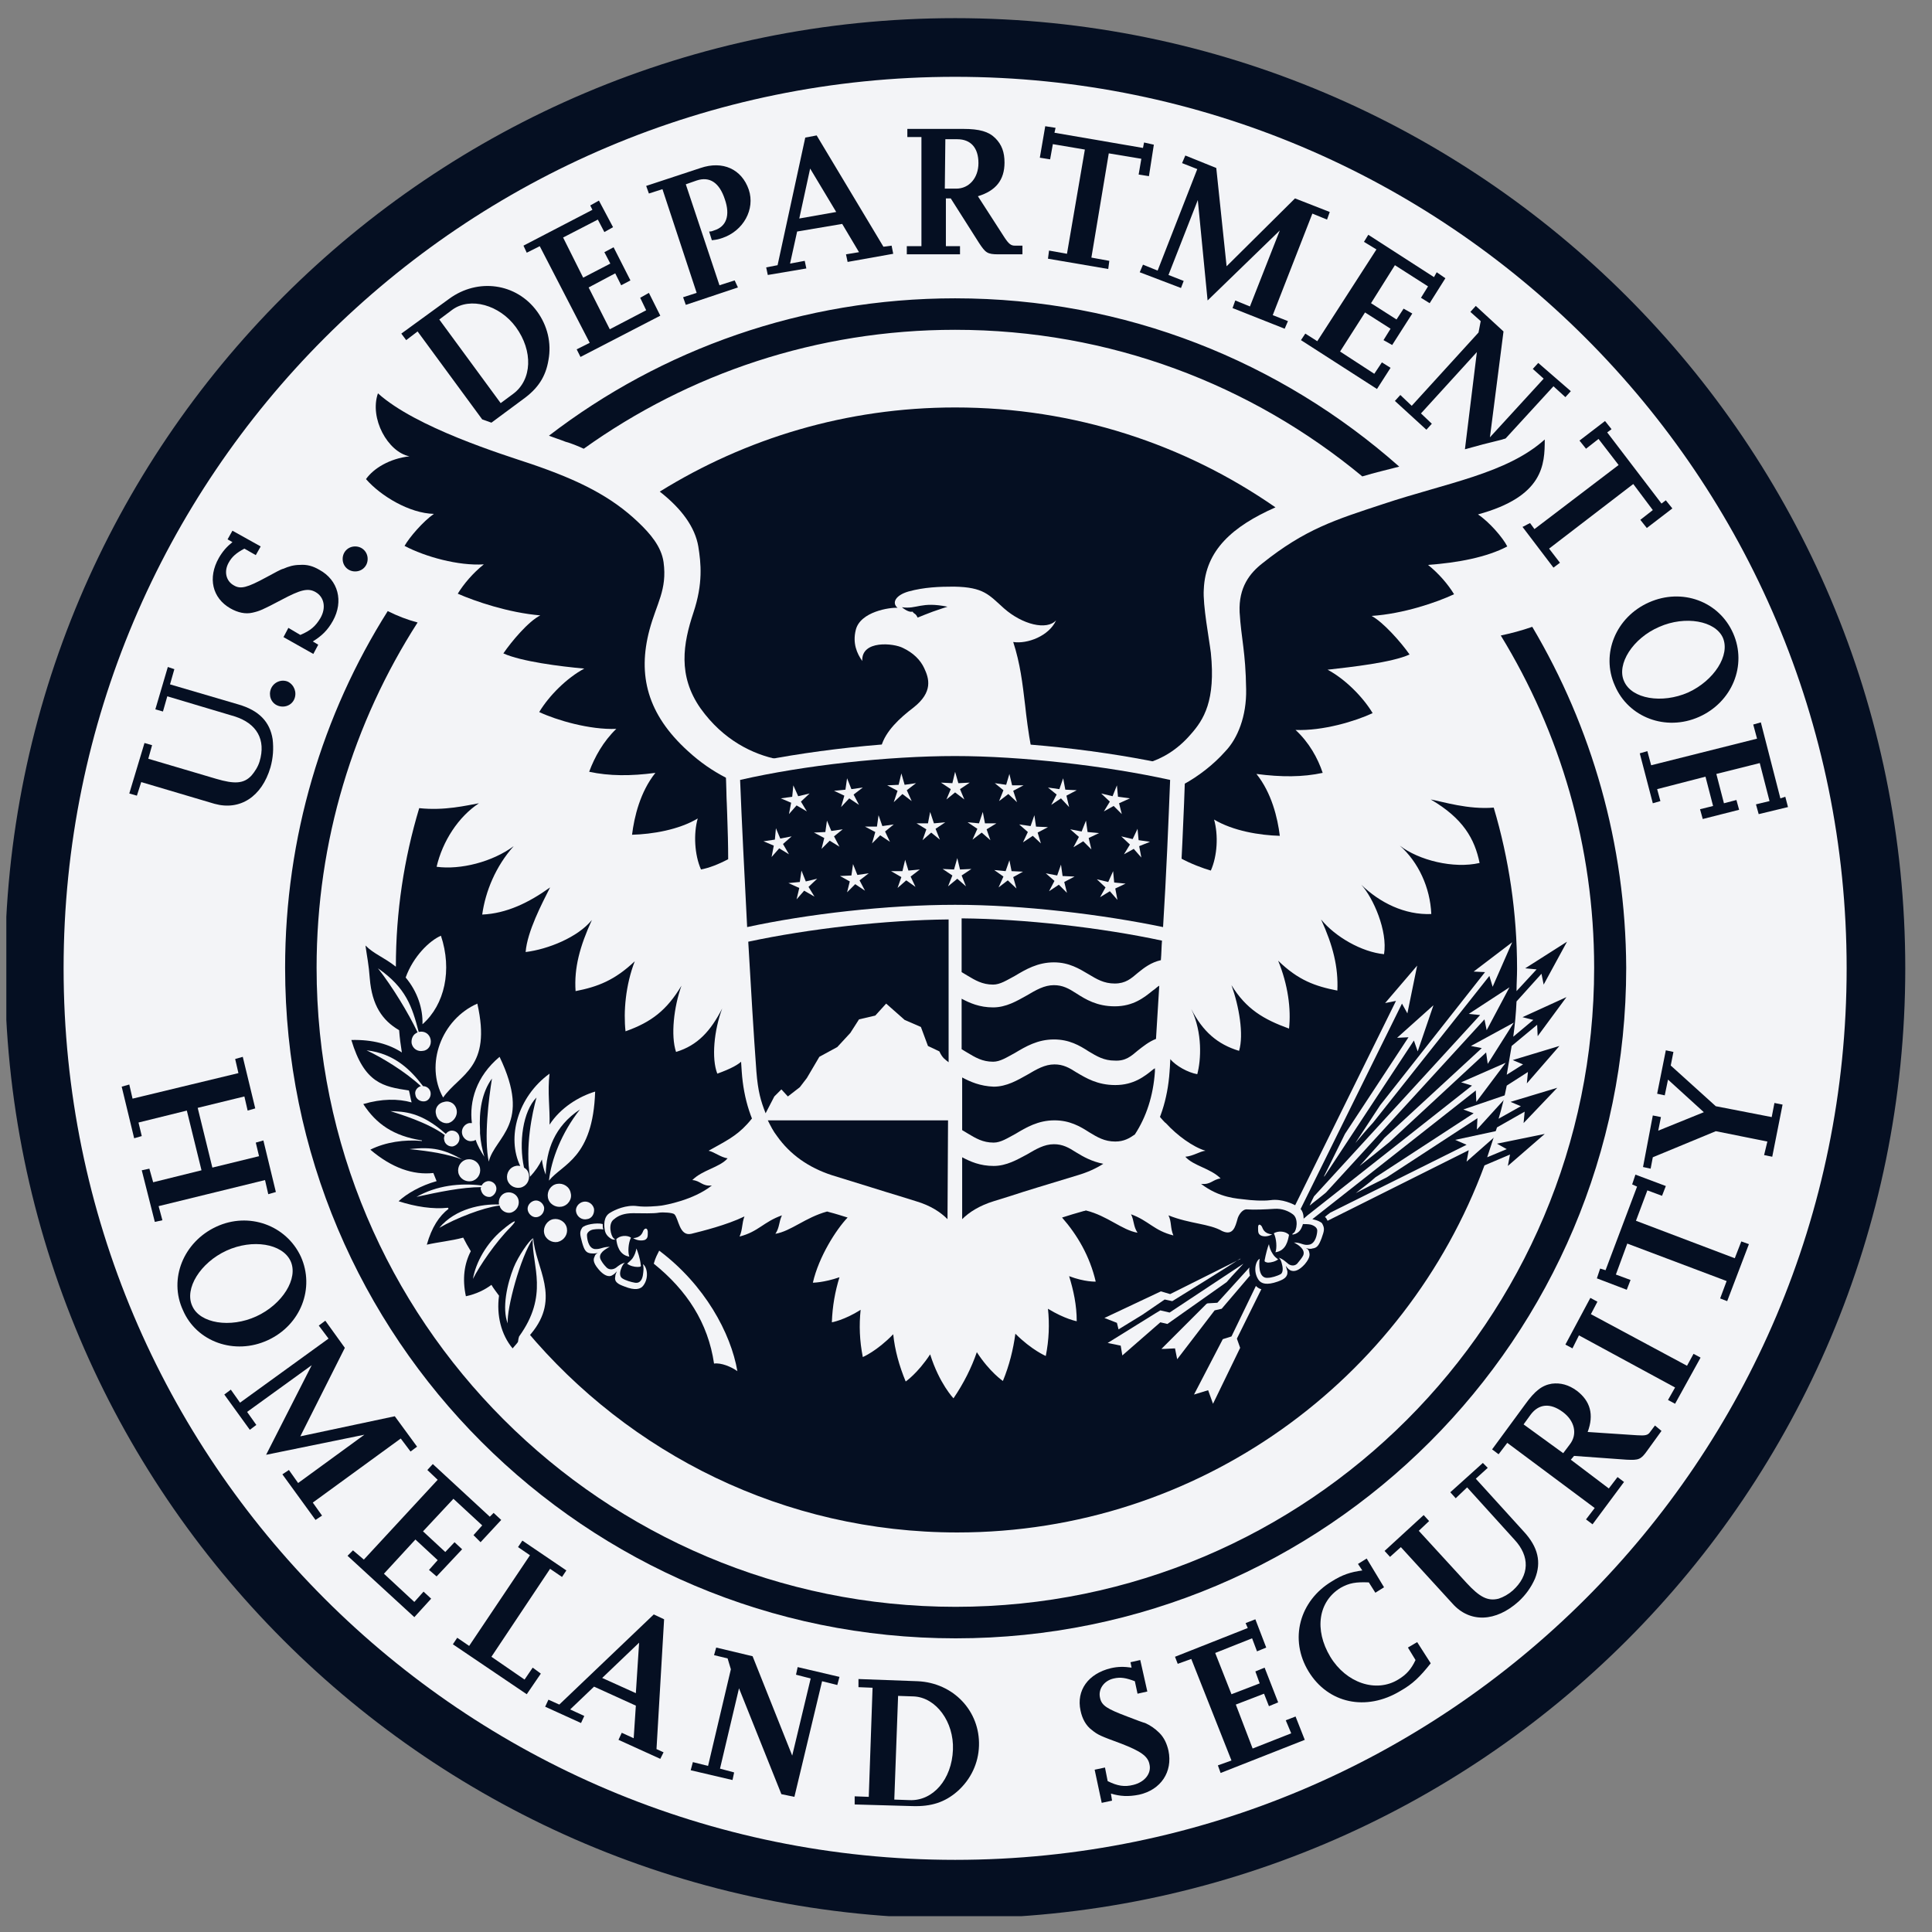 <svg width="61" height="61" viewBox="0 0 61 61" fill="none" xmlns="http://www.w3.org/2000/svg">
<rect x="0" y="0" width="61" height="61" fill="#808080" stroke="none"/>
<g id="Company logo" clip-path="url(#clip0_71_508)">
<path id="XMLID_137_" d="M30.053 60.042C46.357 60.042 59.573 46.825 59.573 30.522C59.573 14.219 46.357 1.002 30.053 1.002C13.75 1.002 0.533 14.219 0.533 30.522C0.533 46.825 13.75 60.042 30.053 60.042Z" fill="#F3F4F7"/>
<path id="XMLID_141_" d="M49.236 33.025L47.762 33.47L48.088 33.607L47.573 33.933C47.625 33.642 47.676 33.333 47.728 33.025L48.533 32.356L48.55 32.716L49.459 31.482L48.071 32.116L48.413 32.202L47.779 32.733C47.831 32.356 47.865 31.996 47.882 31.619L48.67 30.745L48.739 31.087L49.476 29.733L48.156 30.573L48.516 30.607L47.882 31.293C47.882 31.053 47.899 30.83 47.899 30.59C47.899 28.825 47.642 27.11 47.162 25.499C46.356 25.567 45.55 25.31 45.173 25.242C46.202 25.842 46.562 26.493 46.716 27.247C45.893 27.436 44.796 27.162 44.196 26.699C44.779 27.213 45.156 28.019 45.191 28.859C44.35 28.893 43.562 28.499 42.979 27.933C43.356 28.345 43.819 29.39 43.699 30.127C42.996 30.059 42.156 29.579 41.711 29.03C42.088 29.853 42.259 30.539 42.225 31.276C41.522 31.139 40.99 30.95 40.356 30.333C40.665 31.087 40.768 31.859 40.699 32.476C39.893 32.185 39.345 31.859 38.882 31.105C39.122 31.773 39.276 32.665 39.122 33.179C38.436 32.973 37.973 32.562 37.613 31.859C37.973 32.613 37.922 33.47 37.802 33.916C37.511 33.865 37.133 33.659 36.945 33.436C36.928 33.573 36.928 33.71 36.91 33.83C36.876 34.327 36.773 34.807 36.602 35.236C36.653 35.305 36.791 35.459 36.808 35.459C37.168 35.853 37.665 36.213 38.059 36.333C37.888 36.35 37.665 36.505 37.425 36.522C37.682 36.813 38.213 36.882 38.539 37.207C38.282 37.242 38.23 37.413 37.922 37.379C38.505 37.825 39.053 37.842 39.345 37.876C39.465 37.893 39.859 37.927 40.116 37.893C40.476 37.842 40.836 38.013 40.973 38.099C41.196 38.219 41.179 38.527 41.128 38.682C41.093 38.767 41.059 38.887 40.905 38.956C40.819 38.99 40.751 38.99 40.853 38.922C40.939 38.853 41.008 38.476 40.819 38.339C40.682 38.236 40.476 38.15 40.236 38.167C39.979 38.185 39.568 38.202 39.379 38.185C39.208 38.167 39.088 38.407 39.071 38.493C39.002 38.733 38.933 39.025 38.59 38.87C38.179 38.63 37.579 38.647 36.893 38.373C36.996 38.579 36.945 38.767 37.048 39.007C36.431 38.853 36.276 38.545 35.711 38.339C35.813 38.545 35.779 38.716 35.916 38.922C35.419 38.836 34.973 38.39 34.288 38.219C34.27 38.219 34.253 38.236 34.219 38.236C33.979 38.305 33.739 38.373 33.533 38.442C34.013 38.99 34.408 39.659 34.596 40.465C34.596 40.465 34.253 40.482 33.756 40.293C33.893 40.739 33.996 41.202 33.996 41.716C33.996 41.716 33.619 41.647 33.088 41.322C33.139 41.802 33.122 42.299 33.019 42.813C33.019 42.813 32.573 42.625 32.059 42.11C31.991 42.607 31.87 43.105 31.665 43.602C31.665 43.602 31.253 43.327 30.842 42.693C30.671 43.19 30.43 43.67 30.105 44.15C30.105 44.15 29.659 43.687 29.368 42.762C28.973 43.362 28.596 43.619 28.596 43.619C28.39 43.122 28.253 42.625 28.202 42.127C27.688 42.659 27.242 42.847 27.242 42.847C27.139 42.333 27.122 41.836 27.173 41.356C26.659 41.682 26.265 41.75 26.265 41.75C26.282 41.236 26.368 40.773 26.505 40.327C26.008 40.499 25.665 40.499 25.665 40.499C25.853 39.676 26.402 38.819 26.762 38.442C26.59 38.39 26.385 38.322 26.179 38.27C26.162 38.27 26.145 38.253 26.11 38.253C25.425 38.442 24.979 38.87 24.482 38.956C24.619 38.75 24.585 38.596 24.688 38.373C24.105 38.579 23.951 38.887 23.351 39.042C23.453 38.802 23.419 38.63 23.505 38.407C22.939 38.682 22.168 38.87 21.825 38.956C21.448 39.042 21.43 38.476 21.293 38.339C21.242 38.287 20.933 38.27 20.813 38.287C20.625 38.322 20.265 38.305 19.991 38.305C19.716 38.305 19.528 38.373 19.39 38.493C19.185 38.63 19.288 39.025 19.373 39.093C19.459 39.162 19.408 39.145 19.322 39.127C19.168 39.042 19.116 38.939 19.099 38.853C19.065 38.699 19.048 38.407 19.27 38.287C19.408 38.202 19.768 38.03 20.128 38.082C20.368 38.116 20.762 38.082 20.882 38.065C21.002 38.047 21.893 37.893 22.476 37.43C22.168 37.465 22.116 37.276 21.859 37.259C22.185 36.933 22.716 36.865 22.973 36.573C22.75 36.539 22.545 36.367 22.373 36.333C22.888 36.042 23.23 35.887 23.59 35.493C23.59 35.493 23.728 35.339 23.779 35.27C23.608 34.842 23.522 34.362 23.471 33.847C23.471 33.727 23.453 33.59 23.453 33.47C23.333 33.607 23.076 33.745 22.648 33.899C22.459 33.419 22.545 32.527 22.802 31.842C22.442 32.545 22.03 33.007 21.345 33.213C21.173 32.699 21.276 31.79 21.516 31.122C21.053 31.893 20.573 32.27 19.75 32.562C19.682 31.945 19.75 31.105 20.042 30.35C19.408 30.95 18.876 31.156 18.173 31.293C18.122 30.556 18.311 29.87 18.688 29.047C18.242 29.596 17.299 29.973 16.596 30.059C16.648 29.407 17.11 28.533 17.368 28.019C16.699 28.499 15.996 28.842 15.225 28.876C15.328 28.139 15.653 27.35 16.219 26.716C15.55 27.213 14.539 27.47 13.785 27.367C13.973 26.562 14.47 25.79 15.122 25.362C14.728 25.43 14.042 25.602 13.236 25.516C12.756 27.11 12.499 28.79 12.499 30.522C12.105 30.213 11.813 30.127 11.539 29.853C11.591 30.23 11.642 30.436 11.676 30.899C11.745 31.739 12.07 32.219 12.602 32.527C12.619 32.767 12.653 33.007 12.688 33.23C12.293 32.973 11.779 32.819 11.093 32.836C11.505 34.207 12.105 34.31 12.911 34.43C12.945 34.55 12.962 34.687 12.996 34.807C12.568 34.687 12.053 34.687 11.47 34.859C11.882 35.493 12.431 35.87 13.322 36.007V36.025C12.773 35.973 12.173 36.059 11.693 36.299C12.379 36.882 13.048 37.105 13.682 37.036C13.716 37.122 13.751 37.207 13.785 37.293C13.288 37.43 12.842 37.687 12.585 37.927C13.116 38.099 13.665 38.185 14.145 38.133L14.162 38.167C13.87 38.39 13.63 38.75 13.476 39.299C13.853 39.213 14.248 39.179 14.625 39.076C14.693 39.213 14.779 39.367 14.865 39.505C14.659 39.899 14.591 40.379 14.71 40.927C15.036 40.859 15.31 40.722 15.516 40.567C15.585 40.687 15.671 40.79 15.756 40.91C15.671 41.527 15.825 42.145 16.185 42.573C16.356 42.385 16.493 42.196 16.613 42.007C19.87 45.899 24.756 48.385 30.225 48.385C37.853 48.385 44.368 43.567 46.87 36.796L47.676 36.453L47.608 36.813L48.773 35.802L47.265 36.11L47.573 36.282L46.956 36.539C47.059 36.23 47.162 35.905 47.265 35.596L48.139 35.099L48.105 35.459L49.168 34.345L47.693 34.79L48.019 34.927L47.316 35.322C47.419 34.979 47.505 34.619 47.573 34.276L48.242 33.847L48.208 34.207L49.236 33.025Z" fill="#050F22"/>
<path id="XMLID_142_" d="M48.379 19.791C48.036 19.911 47.711 19.996 47.385 20.065C49.253 23.116 50.333 26.716 50.333 30.556C50.333 41.699 41.299 50.733 30.173 50.733C19.03 50.733 9.996 41.699 9.996 30.556C9.996 26.545 11.162 22.808 13.185 19.654C12.859 19.568 12.55 19.448 12.242 19.294C10.185 22.551 9.002 26.425 9.002 30.556C9.002 42.248 18.482 51.728 30.173 51.728C41.865 51.728 51.345 42.248 51.345 30.556C51.328 26.631 50.248 22.945 48.379 19.791Z" fill="#050F22"/>
<path id="XMLID_143_" d="M18.431 14.168C21.739 11.802 25.785 10.413 30.156 10.413C35.042 10.413 39.516 12.145 43.013 15.042C43.408 14.922 43.785 14.836 44.179 14.733C40.442 11.425 35.539 9.419 30.156 9.419C25.339 9.419 20.882 11.03 17.333 13.756C17.505 13.825 17.676 13.876 17.848 13.945C18.036 13.996 18.242 14.082 18.431 14.168Z" fill="#050F22"/>
<path id="XMLID_146_" d="M30.156 58.722C14.608 58.722 2.008 46.122 2.008 30.573C2.008 15.025 14.608 2.425 30.156 2.425C45.705 2.425 58.305 15.025 58.305 30.573C58.305 46.122 45.705 58.722 30.156 58.722ZM30.156 0.573C13.596 0.573 0.156 14.013 0.156 30.573C0.156 47.133 13.596 60.573 30.156 60.573C46.734 60.573 60.156 47.133 60.156 30.573C60.156 14.013 46.716 0.573 30.156 0.573Z" fill="#050F22"/>
<path id="XMLID_147_" d="M22.922 24.556C22.493 24.333 22.116 24.076 21.722 23.716C20.436 22.55 20.128 21.316 20.505 19.893C20.728 19.053 21.07 18.625 20.951 17.75C20.882 17.253 20.522 16.842 20.162 16.499C19.305 15.676 18.276 15.162 16.768 14.648C15.842 14.339 13.133 13.499 11.933 12.419C11.659 13.207 12.242 14.27 12.928 14.408C12.31 14.476 11.796 14.785 11.556 15.127C12.019 15.659 12.928 16.207 13.699 16.225C13.356 16.465 12.928 16.962 12.773 17.236C13.425 17.579 14.47 17.87 15.276 17.819C14.933 18.093 14.642 18.436 14.453 18.745C15.002 18.985 16.048 19.345 17.059 19.43C16.682 19.619 16.151 20.253 15.893 20.63C16.459 20.887 17.693 21.042 18.448 21.11C17.899 21.402 17.333 21.968 17.025 22.482C17.573 22.739 18.619 23.047 19.459 23.013C19.048 23.407 18.773 23.905 18.602 24.367C19.236 24.505 19.922 24.505 20.693 24.402C20.213 25.002 20.025 25.79 19.956 26.356C20.59 26.339 21.43 26.202 22.03 25.842C21.893 26.322 21.928 26.99 22.133 27.453C22.39 27.402 22.665 27.299 22.991 27.128C22.991 26.236 22.939 25.328 22.922 24.556Z" fill="#050F22"/>
<path id="XMLID_148_" d="M48.773 13.876C47.573 14.956 45.67 15.247 43.665 15.916C42.156 16.413 41.213 16.704 39.859 17.785C39.465 18.093 39.105 18.539 39.139 19.327C39.191 20.184 39.328 20.562 39.345 21.762C39.362 22.619 39.071 23.322 38.693 23.716C38.316 24.145 37.819 24.522 37.373 24.762C37.356 25.499 37.322 26.236 37.27 27.093C37.579 27.265 37.99 27.419 38.23 27.487C38.436 27.024 38.471 26.373 38.333 25.876C38.933 26.236 39.773 26.373 40.408 26.39C40.339 25.825 40.151 25.036 39.67 24.436C40.459 24.539 41.128 24.539 41.762 24.402C41.608 23.939 41.333 23.442 40.905 23.047C41.762 23.082 42.791 22.773 43.339 22.516C43.031 22.002 42.465 21.436 41.916 21.145C42.67 21.059 43.939 20.922 44.505 20.665C44.23 20.27 43.665 19.636 43.305 19.447C44.316 19.379 45.362 19.019 45.91 18.762C45.722 18.453 45.431 18.11 45.088 17.836C46.031 17.767 46.939 17.596 47.59 17.253C47.453 16.979 47.025 16.482 46.665 16.242C48.739 15.676 48.773 14.665 48.773 13.876Z" fill="#050F22"/>
<path id="XMLID_149_" d="M40.271 16.019C37.408 14.03 33.928 12.865 30.156 12.865C26.728 12.865 23.539 13.842 20.831 15.522C21.533 16.07 21.945 16.653 22.048 17.253C22.133 17.785 22.202 18.419 21.893 19.345C21.568 20.322 21.396 21.333 22.116 22.362C22.836 23.373 23.779 23.819 24.551 23.973C25.562 23.802 26.693 23.648 27.825 23.562C27.962 23.082 28.408 22.671 28.836 22.345C29.471 21.848 29.333 21.419 29.179 21.093C29.059 20.836 28.836 20.613 28.511 20.459C28.219 20.305 27.191 20.202 27.225 20.87C27.053 20.631 26.916 20.305 27.019 19.893C27.156 19.311 28.099 19.173 28.339 19.191C28.151 19.036 28.271 18.796 28.682 18.676C29.179 18.539 29.659 18.522 30.122 18.522C31.065 18.539 31.219 18.779 31.699 19.208C32.282 19.722 33.053 19.91 33.345 19.585C33.122 20.082 32.436 20.339 31.991 20.27C32.213 20.956 32.282 21.556 32.368 22.276C32.402 22.602 32.471 23.151 32.556 23.596C33.825 23.699 35.111 23.87 36.225 24.093C36.688 23.956 37.168 23.682 37.596 23.185C38.008 22.722 38.385 22.122 38.231 20.613C38.179 20.185 37.973 19.105 38.008 18.608C38.059 17.373 38.916 16.619 40.271 16.019Z" fill="#050F22"/>
<path id="XMLID_150_" d="M28.476 19.173C28.648 19.311 28.75 19.328 28.819 19.311C28.819 19.345 28.888 19.379 28.905 19.396C28.939 19.43 28.956 19.465 28.973 19.499C29.059 19.465 29.265 19.379 29.453 19.311C29.642 19.242 29.916 19.156 29.916 19.156C29.076 18.985 28.956 19.242 28.476 19.173Z" fill="#050F22"/>
<path id="XMLID_154_" d="M53.642 22.636C54.688 22.173 55.168 21.008 54.722 19.996C54.276 18.985 53.111 18.556 52.065 19.019C51.019 19.482 50.539 20.648 50.985 21.642C51.413 22.653 52.596 23.099 53.642 22.636ZM52.391 19.791C53.213 19.43 54.156 19.602 54.396 20.133C54.636 20.682 54.122 21.488 53.299 21.865C52.476 22.225 51.516 22.07 51.276 21.505C51.036 20.973 51.55 20.151 52.391 19.791Z" fill="#050F22"/>
<path id="XMLID_158_" d="M52.185 25.362L51.773 23.785L52.013 23.716L52.133 24.162L55.476 23.322L55.356 22.876L55.596 22.808L56.213 25.208L56.368 25.156L56.453 25.482L55.528 25.705L55.442 25.396L55.87 25.293L55.562 24.093L54.191 24.436L54.431 25.362L54.825 25.259L54.91 25.568L53.762 25.859L53.676 25.55L54.088 25.448L53.848 24.522L52.322 24.916L52.425 25.293L52.185 25.362Z" fill="#050F22"/>
<path id="XMLID_159_" d="M5.505 21.128L5.368 21.608L7.528 22.242C8.179 22.43 8.522 22.791 8.608 23.339C8.642 23.631 8.625 23.922 8.539 24.23C8.265 25.156 7.579 25.602 6.773 25.379L4.459 24.693L4.322 25.122L4.082 25.053L4.562 23.459L4.802 23.528L4.682 23.956L6.825 24.59C7.408 24.762 7.699 24.745 7.939 24.488C8.042 24.368 8.145 24.213 8.196 24.042C8.402 23.356 8.11 22.842 7.408 22.619L5.282 21.985L5.145 22.465L4.905 22.396L5.299 21.059L5.505 21.128Z" fill="#050F22"/>
<path id="XMLID_160_" d="M9.293 22.071C9.208 22.276 8.968 22.362 8.762 22.276C8.556 22.191 8.471 21.951 8.556 21.745C8.642 21.539 8.882 21.436 9.088 21.522C9.293 21.625 9.379 21.865 9.293 22.071Z" fill="#050F22"/>
<path id="XMLID_161_" d="M10.048 20.356L9.893 20.647L8.951 20.116L9.105 19.824L9.482 20.047C9.808 19.91 9.962 19.773 10.116 19.516C10.305 19.19 10.236 18.847 9.962 18.693C9.722 18.556 9.482 18.624 8.899 18.933C8.282 19.259 8.196 19.293 7.973 19.344C7.751 19.396 7.511 19.344 7.271 19.207C6.705 18.882 6.551 18.247 6.911 17.613C7.031 17.407 7.151 17.27 7.339 17.116L7.185 17.03L7.339 16.756L8.231 17.253L8.076 17.527L7.716 17.322C7.459 17.459 7.322 17.579 7.219 17.767C7.065 18.042 7.133 18.35 7.391 18.487C7.596 18.607 7.802 18.556 8.402 18.23C8.693 18.076 8.865 17.973 8.951 17.956C9.105 17.887 9.276 17.836 9.465 17.836C9.688 17.819 9.876 17.87 10.082 17.99C10.682 18.316 10.853 18.984 10.511 19.602C10.339 19.91 10.151 20.082 9.876 20.253L10.048 20.356Z" fill="#050F22"/>
<path id="XMLID_166_" d="M11.608 17.648C11.608 17.871 11.436 18.042 11.213 18.042C10.991 18.042 10.819 17.871 10.819 17.648C10.819 17.425 10.991 17.253 11.213 17.253C11.436 17.253 11.608 17.425 11.608 17.648Z" fill="#050F22"/>
<path id="XMLID_167_" d="M20.848 9.967L18.328 11.27L18.208 11.03L18.619 10.824L17.042 7.773L16.631 7.979L16.528 7.756L18.705 6.624L18.636 6.487L18.91 6.333L19.356 7.173L19.082 7.327L18.876 6.933L17.779 7.499L18.413 8.767L19.27 8.322L19.082 7.962L19.373 7.807L19.905 8.853L19.613 9.007L19.425 8.63L18.585 9.076L19.253 10.396L20.402 9.796L20.213 9.402L20.488 9.247L20.848 9.967Z" fill="#050F22"/>
<path id="XMLID_168_" d="M23.299 9.076L21.653 9.625L21.568 9.385L21.996 9.247L20.916 5.973L20.488 6.11L20.402 5.87L22.116 5.305C22.819 5.065 23.419 5.339 23.642 5.99C23.848 6.607 23.471 7.293 22.802 7.516C22.699 7.55 22.648 7.567 22.476 7.585L22.39 7.31C22.476 7.31 22.493 7.293 22.545 7.276C22.939 7.156 23.059 6.796 22.888 6.299C22.716 5.767 22.408 5.562 21.996 5.699L21.653 5.819L22.716 9.007L23.196 8.853L23.299 9.076Z" fill="#050F22"/>
<path id="XMLID_171_" d="M28.151 7.756L27.893 7.79L25.785 4.276L25.425 4.344L24.551 8.373L24.191 8.442L24.242 8.682L25.459 8.476L25.408 8.236L24.945 8.322L25.168 7.31L26.591 7.07L27.122 7.962L26.711 8.03L26.762 8.27L28.202 8.013L28.151 7.756ZM25.236 6.899L25.579 5.322L26.402 6.693L25.236 6.899Z" fill="#050F22"/>
<path id="XMLID_174_" d="M32.282 7.756H32.042C31.922 7.756 31.853 7.705 31.716 7.499L30.876 6.196C31.442 6.025 31.716 5.682 31.716 5.133C31.716 4.807 31.631 4.567 31.425 4.362C31.219 4.156 30.928 4.07 30.413 4.07H28.648V4.327H29.093V7.773H28.631V8.03H30.311V7.773H29.865V6.265H30.019L30.911 7.67C31.116 7.979 31.168 8.03 31.528 8.03H32.282V7.756ZM29.848 4.396H30.225C30.653 4.396 30.893 4.67 30.893 5.15C30.893 5.613 30.602 5.956 30.191 5.956H29.831L29.848 4.396Z" fill="#050F22"/>
<path id="XMLID_175_" d="M34.991 8.493L33.088 8.168L33.122 7.911L33.688 8.013L34.253 4.722L33.242 4.551L33.156 5.031L32.831 4.979L33.002 3.985L33.328 4.036L33.293 4.191L36.088 4.671L36.122 4.499L36.431 4.568L36.276 5.562L35.951 5.511L36.036 5.013L35.008 4.842L34.459 8.133L35.025 8.236L34.991 8.493Z" fill="#050F22"/>
<path id="XMLID_176_" d="M40.562 10.379L38.916 9.727L39.002 9.487L39.465 9.676L40.408 7.276L38.128 9.487L37.819 6.316L36.893 8.682L37.373 8.87L37.288 9.093L35.985 8.596L36.088 8.356L36.55 8.544L37.802 5.339L37.322 5.15L37.425 4.91L38.402 5.304L38.728 8.407L40.888 6.264L41.985 6.693L41.899 6.933L41.436 6.744L40.185 9.95L40.665 10.139L40.562 10.379Z" fill="#050F22"/>
<path id="XMLID_177_" d="M43.476 12.282L41.076 10.739L41.213 10.533L41.591 10.773L43.459 7.876L43.065 7.636L43.202 7.413L45.276 8.75L45.362 8.596L45.636 8.785L45.139 9.573L44.865 9.402L45.088 9.042L44.042 8.373L43.288 9.573L44.093 10.087L44.316 9.745L44.591 9.899L43.956 10.893L43.682 10.739L43.905 10.379L43.099 9.865L42.311 11.099L43.391 11.802L43.631 11.442L43.905 11.613L43.476 12.282Z" fill="#050F22"/>
<path id="XMLID_180_" d="M16.202 12.436L15.808 12.728L13.87 10.088L14.282 9.779C14.848 9.368 15.773 9.625 16.288 10.328C16.836 11.082 16.802 11.991 16.202 12.436ZM16.956 9.831C16.305 8.939 15.088 8.768 14.179 9.436L12.671 10.533L12.825 10.739L13.185 10.465L15.225 13.242C15.328 13.276 15.413 13.311 15.516 13.345L16.511 12.608C16.991 12.265 17.23 11.888 17.316 11.373C17.419 10.825 17.282 10.276 16.956 9.831Z" fill="#050F22"/>
<path id="XMLID_181_" d="M48.568 11.459L48.396 11.648L48.739 11.956L47.042 13.808L47.471 10.465L46.596 9.659L46.425 9.848L46.751 10.139L46.682 10.499L44.573 12.813L44.213 12.471L44.042 12.659L45.036 13.568L45.208 13.379L44.865 13.053L46.63 11.116L46.253 14.185C46.613 14.082 47.008 13.979 47.436 13.876C47.471 13.859 47.505 13.859 47.539 13.842L49.048 12.196L49.425 12.539L49.596 12.351L48.568 11.459Z" fill="#050F22"/>
<path id="XMLID_182_" d="M52.596 15.796L52.459 15.899L50.745 13.653L50.882 13.551L50.676 13.293L49.87 13.911L50.076 14.168L50.471 13.859L51.105 14.682L48.448 16.705L48.31 16.516C48.225 16.551 48.156 16.602 48.071 16.636L49.048 17.922L49.253 17.768L48.91 17.322L51.568 15.282L52.185 16.105L51.791 16.413L51.996 16.671L52.802 16.053L52.596 15.796Z" fill="#050F22"/>
<path id="XMLID_183_" d="M35.111 56.853L34.785 56.922L34.562 55.876L34.888 55.807L34.973 56.236C35.282 56.39 35.505 56.425 35.779 56.356C36.139 56.27 36.362 55.996 36.293 55.705C36.242 55.447 36.019 55.293 35.402 55.053C34.751 54.813 34.665 54.779 34.476 54.624C34.288 54.487 34.168 54.264 34.116 54.007C33.979 53.373 34.356 52.842 35.076 52.67C35.299 52.619 35.488 52.619 35.728 52.653L35.693 52.482L36.002 52.413L36.225 53.407L35.916 53.476L35.831 53.082C35.556 52.979 35.385 52.944 35.162 52.996C34.853 53.065 34.665 53.339 34.733 53.613C34.785 53.853 34.956 53.956 35.59 54.196C35.899 54.316 36.088 54.385 36.156 54.402C36.31 54.47 36.465 54.573 36.602 54.71C36.756 54.864 36.842 55.053 36.893 55.276C37.031 55.944 36.653 56.51 35.968 56.664C35.625 56.733 35.368 56.716 35.076 56.63L35.111 56.853Z" fill="#050F22"/>
<path id="XMLID_184_" d="M41.196 54.933L38.539 55.979L38.453 55.739L38.882 55.585L37.613 52.379L37.185 52.533L37.099 52.31L39.396 51.402L39.328 51.247L39.636 51.127L39.979 52.019L39.688 52.139L39.533 51.727L38.368 52.19L38.882 53.493L39.773 53.15L39.636 52.773L39.928 52.653L40.356 53.75L40.065 53.87L39.91 53.476L39.019 53.819L39.55 55.207L40.768 54.727L40.596 54.316L40.905 54.196L41.196 54.933Z" fill="#050F22"/>
<path id="XMLID_185_" d="M45.173 52.516C44.831 52.945 44.608 53.167 44.213 53.39C43.133 54.042 41.933 53.785 41.316 52.773C40.699 51.762 41.025 50.545 42.053 49.928C42.379 49.722 42.636 49.636 43.013 49.585L42.876 49.379L43.151 49.208L43.699 50.116L43.425 50.288L43.219 49.962C42.808 49.945 42.602 49.979 42.328 50.133C41.625 50.562 41.488 51.453 42.002 52.31C42.499 53.133 43.442 53.459 44.145 53.03C44.402 52.876 44.556 52.705 44.693 52.413L44.453 52.019L44.745 51.847L45.173 52.516Z" fill="#050F22"/>
<path id="XMLID_186_" d="M46.973 46.345L46.596 46.688L48.105 48.35C48.568 48.848 48.67 49.328 48.465 49.842C48.345 50.116 48.173 50.356 47.95 50.562C47.23 51.213 46.408 51.248 45.859 50.63L44.23 48.848L43.888 49.156L43.716 48.968L44.95 47.836L45.122 48.025L44.796 48.333L46.305 49.979C46.716 50.425 46.973 50.562 47.316 50.476C47.471 50.425 47.625 50.339 47.762 50.219C48.293 49.739 48.31 49.139 47.813 48.608L46.322 46.962L45.962 47.305L45.791 47.116L46.819 46.19L46.973 46.345Z" fill="#050F22"/>
<path id="XMLID_187_" d="M53.693 42.865L52.888 44.322L52.665 44.202L52.888 43.808L49.853 42.162L49.648 42.573L49.425 42.453L50.213 40.979L50.436 41.099L50.23 41.493L53.265 43.122L53.471 42.745L53.693 42.865Z" fill="#050F22"/>
<path id="XMLID_188_" d="M55.219 39.282L54.533 41.082L54.311 40.996L54.516 40.447L51.379 39.264L51.019 40.242L51.482 40.413L51.362 40.722L50.419 40.362L50.522 40.053L50.693 40.105L51.688 37.465L51.533 37.396L51.636 37.087L52.596 37.447L52.476 37.756L52.013 37.584L51.653 38.544L54.773 39.727L54.979 39.196L55.219 39.282Z" fill="#050F22"/>
<path id="XMLID_189_" d="M56.282 34.876L55.956 36.522L55.699 36.47L55.802 36.042L54.173 35.716L52.185 36.539L52.116 36.899L51.876 36.847L52.185 35.219L52.442 35.27L52.356 35.699L53.796 35.116L52.665 34.087L52.562 34.584L52.322 34.533L52.596 33.162L52.836 33.213L52.751 33.642L54.173 34.927L55.939 35.27L56.025 34.825L56.282 34.876Z" fill="#050F22"/>
<path id="XMLID_192_" d="M48.105 44.973L48.328 44.665C48.585 44.322 48.945 44.288 49.339 44.579C49.716 44.853 49.819 45.282 49.562 45.608L49.356 45.882L48.105 44.973ZM52.253 45.008L52.099 45.213C52.031 45.316 51.945 45.333 51.688 45.316L50.128 45.213C50.333 44.665 50.213 44.236 49.785 43.91C49.528 43.722 49.27 43.653 48.996 43.688C48.688 43.739 48.465 43.91 48.156 44.339L47.111 45.762L47.316 45.916L47.59 45.556L50.35 47.613L50.076 47.973L50.282 48.128L51.276 46.791L51.071 46.636L50.796 46.996L49.596 46.088L49.699 45.968L51.362 46.088C51.739 46.105 51.808 46.088 52.013 45.796L52.459 45.179L52.253 45.008Z" fill="#050F22"/>
<path id="XMLID_193_" d="M4.888 38.579L4.476 36.95L4.716 36.899L4.836 37.328L6.362 36.95L5.899 35.065L4.373 35.442L4.476 35.87L4.236 35.939L3.842 34.31L4.082 34.242L4.185 34.688L7.528 33.882L7.425 33.436L7.665 33.368L8.059 34.996L7.819 35.065L7.716 34.619L6.242 34.979L6.705 36.865L8.179 36.505L8.076 36.076L8.316 36.008L8.71 37.636L8.47 37.705L8.368 37.259L5.008 38.082L5.128 38.528L4.888 38.579Z" fill="#050F22"/>
<path id="XMLID_196_" d="M8.453 42.316C9.499 41.836 9.945 40.67 9.499 39.676C9.036 38.682 7.853 38.253 6.825 38.733C5.796 39.213 5.316 40.379 5.779 41.373C6.208 42.367 7.408 42.796 8.453 42.316ZM7.151 39.487C7.973 39.11 8.916 39.265 9.173 39.813C9.431 40.362 8.916 41.185 8.093 41.562C7.271 41.939 6.311 41.785 6.071 41.236C5.813 40.688 6.328 39.865 7.151 39.487Z" fill="#050F22"/>
<path id="XMLID_197_" d="M9.962 47.99L8.916 46.55L9.122 46.413L9.413 46.824L11.505 45.299L8.402 45.933L9.842 43.104L7.802 44.579L8.093 44.99L7.888 45.144L7.082 44.03L7.288 43.876L7.579 44.287L10.373 42.264L10.065 41.853L10.271 41.699L10.888 42.556L9.482 45.35L12.465 44.716L13.168 45.676L12.962 45.83L12.653 45.419L9.876 47.442L10.168 47.853L9.962 47.99Z" fill="#050F22"/>
<path id="XMLID_198_" d="M13.082 51.059L10.973 49.122L11.145 48.95L11.488 49.242L13.819 46.722L13.493 46.413L13.665 46.225L15.465 47.888L15.585 47.767L15.825 47.99L15.173 48.693L14.95 48.47L15.225 48.162L14.316 47.322L13.356 48.35L14.059 49.002L14.351 48.693L14.591 48.916L13.785 49.773L13.545 49.568L13.819 49.259L13.116 48.608L12.122 49.688L13.082 50.579L13.373 50.253L13.613 50.476L13.082 51.059Z" fill="#050F22"/>
<path id="XMLID_199_" d="M16.631 53.493L14.299 51.916L14.436 51.71L14.813 51.967L16.733 49.105L16.356 48.847L16.493 48.642L17.882 49.584L17.745 49.79L17.368 49.533L15.516 52.31L16.562 53.03L16.819 52.653L17.076 52.842L16.631 53.493Z" fill="#050F22"/>
<path id="XMLID_202_" d="M20.951 55.327L20.728 55.225L20.968 51.127L20.642 50.973L17.659 53.819L17.316 53.665L17.213 53.887L18.345 54.402L18.448 54.179L18.002 53.973L18.756 53.253L20.076 53.853L20.008 54.882L19.631 54.71L19.528 54.933L20.848 55.533L20.951 55.327ZM19.013 52.979L20.179 51.865L20.076 53.459L19.013 52.979Z" fill="#050F22"/>
<path id="XMLID_203_" d="M25.082 56.733L24.671 56.648L23.333 53.305L22.733 55.842L23.179 55.962L23.128 56.202L21.808 55.893L21.876 55.636L22.356 55.756L23.076 52.705L22.973 52.362L22.545 52.259L22.613 52.019L23.762 52.293L25.013 55.431L25.596 52.996L25.133 52.876L25.185 52.636L26.505 52.945L26.436 53.202L25.956 53.082L25.082 56.733Z" fill="#050F22"/>
<path id="XMLID_206_" d="M28.819 57.025C29.402 57.042 29.831 56.905 30.225 56.562C30.653 56.185 30.893 55.67 30.91 55.122C30.945 54.025 30.105 53.133 28.973 53.082L27.105 53.013V53.27L27.55 53.288L27.43 56.733L26.985 56.716V56.973L28.819 57.025ZM28.356 53.545L28.853 53.562C29.556 53.596 30.122 54.367 30.088 55.242C30.053 56.185 29.453 56.87 28.716 56.836L28.236 56.819L28.356 53.545Z" fill="#050F22"/>
<path id="XMLID_207_" d="M30.156 39.488H29.968C29.865 38.888 29.436 38.528 28.802 38.322C28.322 38.168 27.619 37.945 26.145 37.499C24.413 36.968 23.539 35.579 23.419 33.831C23.248 31.362 23.008 27.025 22.922 24.265C24.876 23.785 27.739 23.408 30.173 23.408C32.59 23.408 35.471 23.785 37.425 24.265C37.339 27.025 37.082 31.362 36.928 33.831C36.808 35.579 35.933 36.968 34.202 37.499C32.711 37.962 32.025 38.185 31.545 38.322C30.91 38.511 30.482 38.888 30.379 39.488H30.156Z" fill="#F3F4F7"/>
<path id="XMLID_208_" d="M29.659 33.196L29.299 33.025L29.076 32.425L28.562 32.202L27.979 31.687L27.636 32.065L27.122 32.185L26.848 32.613L26.436 33.059L25.87 33.367L25.476 34.036L25.253 34.327L24.876 34.619L24.671 34.396L24.448 34.619L24.173 35.15C24.019 34.756 23.933 34.465 23.882 33.83C23.796 32.665 23.71 31.207 23.625 29.733C25.545 29.322 27.979 29.047 29.951 29.03V33.539C29.848 33.453 29.762 33.419 29.659 33.196Z" fill="#050F22"/>
<path id="XMLID_209_" d="M29.933 35.373H24.242C24.328 35.544 24.413 35.716 24.533 35.87C24.945 36.453 25.528 36.864 26.265 37.105C27.276 37.413 27.91 37.619 28.373 37.756L28.922 37.927C29.385 38.065 29.693 38.27 29.916 38.493L29.933 35.373Z" fill="#050F22"/>
<path id="XMLID_210_" d="M35.933 33.162C36.088 33.042 36.276 32.887 36.499 32.802C36.533 32.27 36.568 31.704 36.602 31.122C36.533 31.156 36.482 31.224 36.396 31.276C36.122 31.499 35.779 31.773 35.196 31.773C34.631 31.773 34.271 31.55 33.979 31.362C33.739 31.207 33.551 31.105 33.276 31.105C32.968 31.105 32.711 31.259 32.419 31.43C32.111 31.602 31.768 31.807 31.356 31.807C30.928 31.807 30.619 31.67 30.362 31.533V33.127C30.413 33.162 30.482 33.196 30.533 33.23C30.791 33.385 31.013 33.522 31.356 33.522C31.579 33.522 31.785 33.385 32.042 33.247C32.385 33.042 32.762 32.819 33.276 32.819C33.756 32.819 34.082 33.007 34.373 33.196C34.631 33.35 34.853 33.487 35.196 33.487C35.539 33.505 35.711 33.35 35.933 33.162Z" fill="#050F22"/>
<path id="XMLID_211_" d="M31.373 36.813C30.945 36.813 30.636 36.676 30.379 36.539V38.493C30.602 38.27 30.928 38.065 31.373 37.927L31.922 37.756C32.385 37.602 33.019 37.413 34.031 37.105C34.322 37.019 34.596 36.899 34.836 36.745C34.476 36.676 34.202 36.522 33.979 36.385C33.739 36.23 33.55 36.127 33.276 36.127C32.968 36.127 32.711 36.282 32.419 36.453C32.128 36.607 31.785 36.813 31.373 36.813Z" fill="#050F22"/>
<path id="XMLID_212_" d="M35.933 30.71C36.122 30.556 36.345 30.385 36.653 30.316C36.671 30.11 36.671 29.905 36.688 29.699C34.768 29.288 32.351 29.013 30.362 28.996V30.693C30.413 30.727 30.482 30.762 30.533 30.796C30.791 30.95 31.013 31.087 31.356 31.087C31.579 31.087 31.785 30.95 32.042 30.813C32.385 30.608 32.762 30.385 33.276 30.385C33.756 30.385 34.082 30.59 34.373 30.762C34.631 30.916 34.853 31.053 35.196 31.053C35.539 31.053 35.711 30.899 35.933 30.71Z" fill="#050F22"/>
<path id="XMLID_213_" d="M30.379 34.019V35.682C30.43 35.716 30.499 35.75 30.55 35.785C30.808 35.939 31.03 36.076 31.373 36.076C31.596 36.076 31.802 35.939 32.059 35.802C32.402 35.596 32.779 35.373 33.293 35.373C33.773 35.373 34.099 35.562 34.391 35.75C34.648 35.905 34.87 36.042 35.213 36.042C35.488 36.042 35.659 35.939 35.831 35.819C36.191 35.27 36.413 34.602 36.465 33.83C36.465 33.796 36.465 33.762 36.465 33.727C36.448 33.745 36.431 33.745 36.413 33.762C36.139 33.985 35.796 34.259 35.213 34.259C34.648 34.259 34.288 34.036 33.996 33.865C33.756 33.71 33.568 33.607 33.293 33.607C32.985 33.607 32.728 33.762 32.436 33.933C32.128 34.105 31.785 34.31 31.373 34.31C30.945 34.293 30.636 34.156 30.379 34.019Z" fill="#050F22"/>
<path id="XMLID_214_" d="M23.59 29.271C23.505 27.608 23.419 25.945 23.368 24.625C25.39 24.162 28.048 23.871 30.156 23.871C32.248 23.871 34.922 24.179 36.945 24.625C36.893 25.945 36.825 27.625 36.722 29.271C34.819 28.876 32.316 28.568 30.156 28.568C27.996 28.568 25.493 28.859 23.59 29.271Z" fill="#050F22"/>
<path id="XMLID_215_" d="M24.91 25.704L24.979 25.345L24.653 25.207L25.013 25.156L25.048 24.796L25.202 25.139L25.562 25.053L25.288 25.31L25.476 25.619L25.151 25.43L24.91 25.704Z" fill="#F3F4F7"/>
<path id="XMLID_216_" d="M27.122 25.413L26.813 25.207L26.556 25.482L26.659 25.122L26.333 24.968L26.693 24.933L26.745 24.573L26.882 24.916L27.242 24.865L26.951 25.087L27.122 25.413Z" fill="#F3F4F7"/>
<path id="XMLID_217_" d="M28.785 25.293L28.493 25.07L28.219 25.328L28.339 24.968L28.013 24.796L28.373 24.779L28.459 24.419L28.562 24.779L28.922 24.727L28.631 24.95L28.785 25.293Z" fill="#F3F4F7"/>
<path id="XMLID_218_" d="M30.448 25.242L30.156 25.019L29.882 25.242L30.019 24.916L29.71 24.71L30.07 24.728L30.156 24.368L30.259 24.728L30.619 24.71L30.311 24.916L30.448 25.242Z" fill="#F3F4F7"/>
<path id="XMLID_219_" d="M35.162 25.447L34.853 25.619L35.042 25.31L34.768 25.053L35.128 25.139L35.265 24.796L35.299 25.156L35.676 25.207L35.333 25.362L35.419 25.704L35.162 25.447Z" fill="#F3F4F7"/>
<path id="XMLID_220_" d="M33.362 25.087L33.088 24.865L33.448 24.916L33.568 24.573L33.636 24.933L33.996 24.95L33.671 25.122L33.756 25.482L33.499 25.207L33.191 25.413L33.362 25.087Z" fill="#F3F4F7"/>
<path id="XMLID_221_" d="M31.682 24.95L31.408 24.727L31.768 24.779L31.87 24.436L31.956 24.796H32.316L31.991 24.968L32.111 25.328L31.836 25.07L31.545 25.293L31.682 24.95Z" fill="#F3F4F7"/>
<path id="XMLID_222_" d="M25.151 28.396L25.236 28.036L24.893 27.882L25.253 27.847L25.305 27.487L25.442 27.83L25.802 27.744L25.528 28.002L25.716 28.31L25.39 28.122L25.151 28.396Z" fill="#F3F4F7"/>
<path id="XMLID_223_" d="M27.311 28.122L27.002 27.916L26.745 28.173L26.831 27.83L26.522 27.659L26.882 27.642L26.933 27.282L27.07 27.625L27.43 27.573L27.139 27.796L27.311 28.122Z" fill="#F3F4F7"/>
<path id="XMLID_224_" d="M28.905 28.002L28.613 27.796L28.339 28.036L28.459 27.693L28.133 27.505H28.493L28.579 27.145L28.682 27.487L29.042 27.453L28.751 27.676L28.905 28.002Z" fill="#F3F4F7"/>
<path id="XMLID_225_" d="M30.499 27.985L30.225 27.745L29.933 27.985L30.07 27.642L29.762 27.436L30.122 27.453L30.225 27.093L30.311 27.453L30.671 27.436L30.362 27.642L30.499 27.985Z" fill="#F3F4F7"/>
<path id="XMLID_226_" d="M35.042 28.139L34.733 28.328L34.905 28.019L34.631 27.762L34.991 27.848L35.145 27.505L35.179 27.865L35.539 27.899L35.213 28.053L35.282 28.413L35.042 28.139Z" fill="#F3F4F7"/>
<path id="XMLID_227_" d="M33.293 27.813L33.019 27.573L33.379 27.642L33.499 27.299L33.55 27.659L33.928 27.676L33.602 27.847L33.688 28.19L33.431 27.933L33.122 28.139L33.293 27.813Z" fill="#F3F4F7"/>
<path id="XMLID_228_" d="M31.682 27.676L31.391 27.47L31.751 27.505L31.871 27.162L31.939 27.505L32.299 27.522L31.991 27.693L32.093 28.053L31.819 27.796L31.528 28.019L31.682 27.676Z" fill="#F3F4F7"/>
<path id="XMLID_229_" d="M25.939 26.802L26.025 26.459L25.699 26.287L26.059 26.27L26.11 25.91L26.248 26.236L26.608 26.184L26.333 26.407L26.505 26.733L26.196 26.544L25.939 26.802Z" fill="#F3F4F7"/>
<path id="XMLID_230_" d="M24.362 27.059L24.431 26.699L24.105 26.562L24.465 26.51L24.499 26.15L24.636 26.476L24.996 26.407L24.722 26.648L24.911 26.973L24.602 26.785L24.362 27.059Z" fill="#F3F4F7"/>
<path id="XMLID_231_" d="M28.099 26.579L27.791 26.373L27.533 26.63L27.636 26.27L27.311 26.099H27.688L27.739 25.739L27.859 26.082L28.219 26.03L27.945 26.253L28.099 26.579Z" fill="#F3F4F7"/>
<path id="XMLID_232_" d="M29.676 26.511L29.402 26.288L29.128 26.528L29.248 26.185L28.939 25.996H29.299L29.368 25.636L29.488 25.996L29.848 25.962L29.539 26.168L29.676 26.511Z" fill="#F3F4F7"/>
<path id="XMLID_233_" d="M31.27 26.528L30.996 26.288L30.705 26.511L30.859 26.168L30.55 25.962L30.91 25.996L31.03 25.636L31.099 25.996H31.459L31.151 26.185L31.27 26.528Z" fill="#F3F4F7"/>
<path id="XMLID_234_" d="M35.796 26.802L35.488 26.973L35.676 26.665L35.402 26.407L35.762 26.493L35.916 26.168L35.95 26.527L36.31 26.579L35.968 26.716L36.036 27.076L35.796 26.802Z" fill="#F3F4F7"/>
<path id="XMLID_235_" d="M34.065 26.424L33.791 26.184L34.151 26.253L34.288 25.91L34.339 26.27L34.699 26.304L34.373 26.459L34.459 26.819L34.202 26.562L33.893 26.75L34.065 26.424Z" fill="#F3F4F7"/>
<path id="XMLID_236_" d="M32.453 26.27L32.179 26.03L32.539 26.082L32.659 25.739L32.711 26.099L33.088 26.116L32.762 26.287L32.865 26.63L32.608 26.39L32.299 26.596L32.453 26.27Z" fill="#F3F4F7"/>
<path id="XMLID_237_" d="M13.991 34.653C14.522 33.899 15.533 33.727 15.071 31.688C13.939 32.185 13.408 33.608 13.991 34.653Z" fill="#F3F4F7"/>
<path id="XMLID_238_" d="M13.922 29.544C13.562 29.699 13.048 30.196 12.808 30.864C13.185 31.31 13.356 31.859 13.339 32.339C14.042 31.722 14.282 30.624 13.922 29.544Z" fill="#F3F4F7"/>
<path id="XMLID_239_" d="M14.591 36.608C14.642 36.608 14.642 36.625 14.591 36.608C14.042 36.299 13.665 36.196 12.928 36.282C13.613 36.35 14.111 36.436 14.591 36.608Z" fill="#F3F4F7"/>
<path id="XMLID_240_" d="M16.836 39.093C16.836 39.11 16.819 39.127 16.819 39.145C16.802 39.968 17.333 40.893 16.39 42.196C16.339 42.35 16.288 42.693 16.768 42.11C17.728 40.962 16.905 40.036 16.836 39.093Z" fill="#F3F4F7"/>
<path id="XMLID_241_" d="M14.933 40.379C15.019 39.865 15.362 39.248 15.859 38.836C16.202 38.545 16.408 38.442 16.116 38.751C15.653 39.213 15.139 39.968 14.933 40.379Z" fill="#F3F4F7"/>
<path id="XMLID_242_" d="M16.03 41.785C15.842 41.305 16.013 40.533 16.219 40.019C16.356 39.676 16.716 39.145 16.836 39.093C16.425 39.693 15.996 41.322 16.03 41.785Z" fill="#F3F4F7"/>
<path id="XMLID_243_" d="M14.419 35.047C14.385 34.859 14.213 34.739 14.025 34.79C13.836 34.825 13.716 34.996 13.768 35.184C13.802 35.373 13.991 35.493 14.162 35.459C14.333 35.407 14.453 35.219 14.419 35.047Z" fill="#F3F4F7"/>
<path id="XMLID_244_" d="M17.351 35.51C17.368 35.013 17.282 34.482 17.351 33.899C16.339 34.636 15.996 35.922 16.425 36.813C16.373 36.813 16.339 36.796 16.288 36.813C16.099 36.847 15.979 37.036 16.013 37.225C16.048 37.413 16.236 37.533 16.425 37.499C16.613 37.465 16.733 37.276 16.699 37.087C16.682 36.985 16.631 36.916 16.545 36.865C16.373 36.076 16.511 35.082 16.939 34.653C16.802 35.15 16.579 36.196 16.733 37.156C16.905 36.968 17.025 36.796 17.11 36.608C17.128 36.762 17.162 36.916 17.23 37.087C17.248 36.316 17.505 35.562 18.311 35.03C17.728 35.767 17.402 36.625 17.333 37.276C17.762 36.745 18.722 36.573 18.791 34.465C18.276 34.619 17.693 34.979 17.351 35.51Z" fill="#F3F4F7"/>
<path id="XMLID_245_" d="M18.019 37.67C17.985 37.465 17.779 37.345 17.591 37.379C17.385 37.413 17.265 37.619 17.299 37.807C17.333 38.013 17.539 38.133 17.728 38.099C17.933 38.065 18.071 37.859 18.019 37.67Z" fill="#F3F4F7"/>
<path id="XMLID_246_" d="M17.899 38.785C17.865 38.579 17.659 38.459 17.471 38.493C17.282 38.527 17.145 38.733 17.179 38.922C17.213 39.127 17.419 39.247 17.608 39.213C17.813 39.162 17.933 38.973 17.899 38.785Z" fill="#F3F4F7"/>
<path id="XMLID_247_" d="M15.773 33.368C15.036 33.985 14.813 34.773 14.899 35.459C14.865 35.459 14.848 35.459 14.813 35.459C14.659 35.493 14.556 35.648 14.591 35.802C14.625 35.956 14.779 36.059 14.916 36.025C14.95 36.025 14.985 36.008 15.019 35.99C15.088 36.196 15.191 36.368 15.293 36.522C15.225 36.299 15.173 36.042 15.156 35.785C15.156 35.751 15.156 35.716 15.156 35.699V35.682C15.122 35.099 15.208 34.499 15.533 34.053C15.431 34.688 15.276 35.922 15.431 36.676C15.636 35.87 16.802 35.511 15.773 33.368Z" fill="#F3F4F7"/>
<path id="XMLID_248_" d="M18.756 38.167C18.722 38.013 18.568 37.91 18.413 37.945C18.259 37.979 18.156 38.133 18.191 38.27C18.225 38.425 18.379 38.528 18.533 38.493C18.688 38.476 18.773 38.322 18.756 38.167Z" fill="#F3F4F7"/>
<path id="XMLID_249_" d="M17.179 38.116C17.145 37.979 17.008 37.876 16.87 37.91C16.733 37.945 16.631 38.082 16.665 38.219C16.699 38.356 16.836 38.459 16.973 38.425C17.11 38.391 17.196 38.253 17.179 38.116Z" fill="#F3F4F7"/>
<path id="XMLID_251_" d="M13.596 34.499C13.579 34.379 13.476 34.293 13.356 34.293C12.979 33.796 12.465 33.264 11.573 33.162C12.053 33.385 12.79 33.83 13.288 34.293C13.168 34.327 13.082 34.447 13.116 34.567C13.133 34.705 13.271 34.79 13.408 34.773C13.528 34.756 13.613 34.636 13.596 34.499Z" fill="#F3F4F7"/>
<path id="XMLID_252_" d="M13.596 32.819C13.562 32.648 13.408 32.545 13.236 32.579H13.219C13.013 31.79 12.825 31.19 11.933 30.573C12.379 31.139 12.893 31.979 13.185 32.596C13.048 32.648 12.979 32.785 12.996 32.939C13.031 33.11 13.185 33.213 13.356 33.179C13.528 33.162 13.631 32.99 13.596 32.819Z" fill="#F3F4F7"/>
<path id="XMLID_253_" d="M14.505 35.905C14.488 35.768 14.368 35.682 14.23 35.699C14.162 35.716 14.111 35.751 14.076 35.802C13.288 35.099 12.756 35.099 12.328 35.082C12.585 35.168 13.476 35.425 14.042 35.836C14.025 35.888 14.008 35.939 14.025 35.991C14.042 36.128 14.179 36.214 14.299 36.196C14.436 36.162 14.522 36.042 14.505 35.905Z" fill="#F3F4F7"/>
<path id="XMLID_257_" d="M15.156 36.882C15.122 36.693 14.933 36.573 14.745 36.607C14.556 36.642 14.436 36.83 14.47 37.019C14.505 37.207 14.693 37.327 14.882 37.293C15.07 37.259 15.191 37.07 15.156 36.882Z" fill="#F3F4F7"/>
<path id="XMLID_258_" d="M15.671 37.499C15.653 37.362 15.516 37.276 15.396 37.293C15.31 37.31 15.242 37.362 15.208 37.43C14.522 37.345 13.785 37.43 13.15 37.79C13.853 37.636 14.591 37.482 15.191 37.482C15.173 37.516 15.173 37.55 15.191 37.585C15.225 37.722 15.345 37.807 15.482 37.79C15.602 37.756 15.688 37.619 15.671 37.499Z" fill="#F3F4F7"/>
<path id="XMLID_259_" d="M16.373 37.893C16.339 37.722 16.168 37.619 15.996 37.653C15.825 37.687 15.722 37.859 15.756 38.03H15.739C15.225 38.013 14.385 38.15 13.87 38.767C14.402 38.459 15.242 38.133 15.756 38.065H15.773C15.808 38.219 15.979 38.322 16.133 38.287C16.305 38.236 16.408 38.065 16.373 37.893Z" fill="#F3F4F7"/>
<path id="XMLID_260_" d="M20.813 39.487C22.253 40.567 23.076 42.093 23.282 43.293C23.093 43.156 22.768 43.019 22.545 43.053C22.356 41.767 21.688 40.739 20.642 39.899C20.693 39.71 20.762 39.59 20.813 39.487Z" fill="#F3F4F7"/>
<path id="XMLID_261_" d="M19.716 40.619C20.059 40.756 20.23 40.705 20.316 40.584C20.505 40.327 20.419 39.984 20.299 39.916C20.333 40.019 20.316 40.139 20.299 40.259C20.282 40.362 20.23 40.533 20.042 40.499C19.939 40.482 19.75 40.43 19.648 40.362C19.562 40.31 19.562 40.173 19.613 40.053C19.631 40.002 19.665 39.916 19.733 39.864C19.613 39.899 19.545 39.95 19.459 40.019C19.373 40.087 19.236 40.105 19.151 40.019C19.048 39.916 18.996 39.83 18.962 39.762C18.876 39.573 19.116 39.436 19.253 39.367C19.013 39.367 18.962 39.453 18.773 39.436C18.568 39.402 18.533 39.093 18.533 38.99C18.533 38.922 18.619 38.836 18.739 38.819C18.842 38.802 18.979 38.802 19.048 38.819C19.03 38.767 19.03 38.716 19.03 38.647C18.842 38.596 18.448 38.664 18.379 38.767C18.293 38.904 18.311 38.973 18.379 39.23C18.448 39.47 18.499 39.556 18.653 39.573C18.688 39.573 18.773 39.59 18.876 39.556C18.825 39.59 18.791 39.607 18.773 39.676C18.739 39.745 18.705 39.847 18.893 40.07C19.048 40.259 19.219 40.344 19.339 40.259C19.408 40.224 19.442 40.173 19.476 40.139C19.459 40.19 19.425 40.242 19.425 40.31C19.39 40.482 19.528 40.55 19.716 40.619Z" fill="#F3F4F7"/>
<path id="XMLID_262_" d="M19.459 39.127C19.562 39.008 19.802 38.99 19.922 39.076C19.836 39.248 19.819 39.539 19.87 39.676C19.545 39.625 19.476 39.299 19.459 39.127Z" fill="#F3F4F7"/>
<path id="XMLID_263_" d="M19.991 39.093C20.196 39.076 20.265 38.973 20.299 38.887C20.333 38.785 20.436 38.733 20.453 38.887C20.453 39.042 20.453 39.093 20.368 39.145C20.282 39.179 20.128 39.179 19.991 39.093Z" fill="#F3F4F7"/>
<path id="XMLID_264_" d="M20.093 39.419C20.076 39.522 20.042 39.625 19.973 39.727C19.922 39.796 19.853 39.847 19.802 39.899C19.888 39.968 20.025 40.002 20.128 40.002C20.23 40.002 20.248 39.985 20.23 39.933C20.213 39.745 20.128 39.487 20.093 39.419Z" fill="#F3F4F7"/>
<path id="XMLID_265_" d="M40.219 38.939C40.305 39.11 40.322 39.402 40.27 39.539C40.613 39.487 40.665 39.162 40.699 38.99C40.596 38.87 40.356 38.853 40.219 38.939Z" fill="#F3F4F7"/>
<path id="XMLID_266_" d="M40.168 38.973C39.962 38.956 39.893 38.853 39.859 38.767C39.825 38.664 39.722 38.613 39.722 38.75C39.722 38.904 39.722 38.956 39.808 39.007C39.876 39.042 40.013 39.059 40.168 38.973Z" fill="#F3F4F7"/>
<path id="XMLID_267_" d="M40.185 39.59C40.116 39.487 40.082 39.385 40.065 39.282C40.031 39.35 39.962 39.608 39.928 39.796C39.928 39.83 39.928 39.847 40.031 39.865C40.133 39.865 40.27 39.83 40.356 39.762C40.305 39.727 40.236 39.676 40.185 39.59Z" fill="#F3F4F7"/>
<path id="XMLID_268_" d="M46.133 34.173L46.476 34.276L41.282 38.373L41.162 38.476H41.145C41.145 38.528 41.145 38.596 41.128 38.648C41.196 38.648 41.299 38.648 41.385 38.665C41.505 38.699 41.59 38.768 41.59 38.853C41.59 38.956 41.539 39.265 41.333 39.299C41.145 39.333 41.093 39.23 40.853 39.23C40.99 39.299 41.23 39.453 41.145 39.642C41.111 39.71 41.042 39.796 40.956 39.899C40.87 39.985 40.733 39.968 40.648 39.882C40.562 39.813 40.493 39.745 40.373 39.71C40.442 39.762 40.459 39.848 40.476 39.916C40.511 40.036 40.511 40.173 40.442 40.225C40.322 40.293 40.133 40.345 40.031 40.345C39.842 40.362 39.791 40.19 39.773 40.088C39.756 39.968 39.756 39.848 39.773 39.745C39.653 39.796 39.55 40.139 39.739 40.413C39.825 40.533 39.996 40.585 40.339 40.465C40.528 40.396 40.665 40.328 40.648 40.139C40.63 40.088 40.613 40.019 40.596 39.968C40.63 40.002 40.648 40.053 40.733 40.105C40.87 40.173 41.025 40.105 41.196 39.916C41.385 39.693 41.35 39.59 41.333 39.522C41.316 39.453 41.282 39.436 41.23 39.402C41.316 39.436 41.402 39.436 41.436 39.419C41.59 39.402 41.642 39.316 41.728 39.093C41.813 38.853 41.831 38.785 41.745 38.63C41.711 38.579 41.59 38.528 41.436 38.493L46.596 34.43L46.613 34.79L47.539 33.556L46.133 34.173Z" fill="#F3F4F7"/>
<path id="XMLID_269_" d="M43.356 35.442L47.025 30.813L47.128 31.156L47.745 29.75L46.528 30.676L46.888 30.693L43.579 34.893C43.322 35.288 43.048 35.699 42.791 36.093C42.962 35.888 43.151 35.665 43.356 35.442Z" fill="#F3F4F7"/>
<path id="XMLID_270_" d="M42.928 36.813C43.236 36.573 43.562 36.316 43.87 36.059L46.922 33.23L46.973 33.59L47.796 32.288L46.442 33.025L46.785 33.093L43.716 35.922C43.442 36.248 43.168 36.539 42.928 36.813Z" fill="#F3F4F7"/>
<path id="XMLID_271_" d="M46.305 36.145L42.002 38.287C41.933 38.339 41.865 38.39 41.831 38.425C41.865 38.442 41.882 38.476 41.899 38.51L41.916 38.544L46.373 36.316L46.305 36.676L47.453 35.665L45.945 35.99L46.305 36.145Z" fill="#F3F4F7"/>
<path id="XMLID_272_" d="M39.825 40.705C39.756 40.688 39.705 40.654 39.653 40.602L38.882 42.196L38.608 42.282L37.699 44.031L38.145 43.894L38.299 44.322L39.156 42.556L39.053 42.265L39.825 40.705Z" fill="#F3F4F7"/>
<path id="XMLID_273_" d="M42.808 37.67C43.099 37.516 43.442 37.345 43.785 37.173L46.648 35.305L46.63 35.665L47.659 34.533L46.202 35.03L46.528 35.15L43.425 37.173C43.219 37.362 42.996 37.516 42.808 37.67Z" fill="#F3F4F7"/>
<path id="XMLID_291_" d="M39.465 40.276C39.448 40.191 39.431 40.105 39.448 40.019L38.436 41.133L38.128 41.151L38.093 41.168L36.67 42.59H36.739H36.756L37.099 42.573L37.168 42.916L38.35 41.373L38.573 41.322L39.465 40.276Z" fill="#F3F4F7"/>
<path id="XMLID_292_" d="M41.35 38.065C41.471 37.962 41.659 37.825 41.865 37.653L46.87 32.185L46.939 32.528L47.659 31.173L46.373 32.013L46.733 32.048L41.488 37.773C41.436 37.876 41.385 37.979 41.35 38.065Z" fill="#F3F4F7"/>
<path id="XMLID_293_" d="M36.859 41.802L38.728 40.482C38.933 40.242 39.173 40.002 39.259 39.899L36.928 41.442L36.636 41.373L36.465 41.476L34.973 42.402L35.385 42.487L35.436 42.796L36.636 41.75L36.859 41.802Z" fill="#F3F4F7"/>
<path id="XMLID_294_" d="M35.316 41.973L36.071 41.51L36.773 41.03L37.013 41.082C37.013 41.082 38.711 40.036 39.122 39.762C39.139 39.745 39.156 39.745 39.156 39.745H39.173L36.945 40.859L36.653 40.773L34.87 41.613L35.265 41.767L35.316 41.973Z" fill="#F3F4F7"/>
<path id="XMLID_295_" d="M43.733 31.67L44.076 31.602L40.87 38.099C40.888 38.116 40.922 38.133 40.939 38.133C40.973 38.15 41.008 38.184 41.042 38.219L44.265 31.687L44.436 31.996L44.745 30.487L43.733 31.67Z" fill="#F3F4F7"/>
<path id="XMLID_296_" d="M44.111 32.767L44.471 32.75L42.465 35.802C42.225 36.282 42.002 36.745 41.796 37.156L41.831 37.122L44.642 32.853L44.762 33.196L45.259 31.739L44.111 32.767Z" fill="#F3F4F7"/>
</g>
<defs>
<clipPath id="clip0_71_508">
<rect width="60" height="60" fill="white" transform="translate(0.2 0.5)"/>
</clipPath>
</defs>
</svg>
